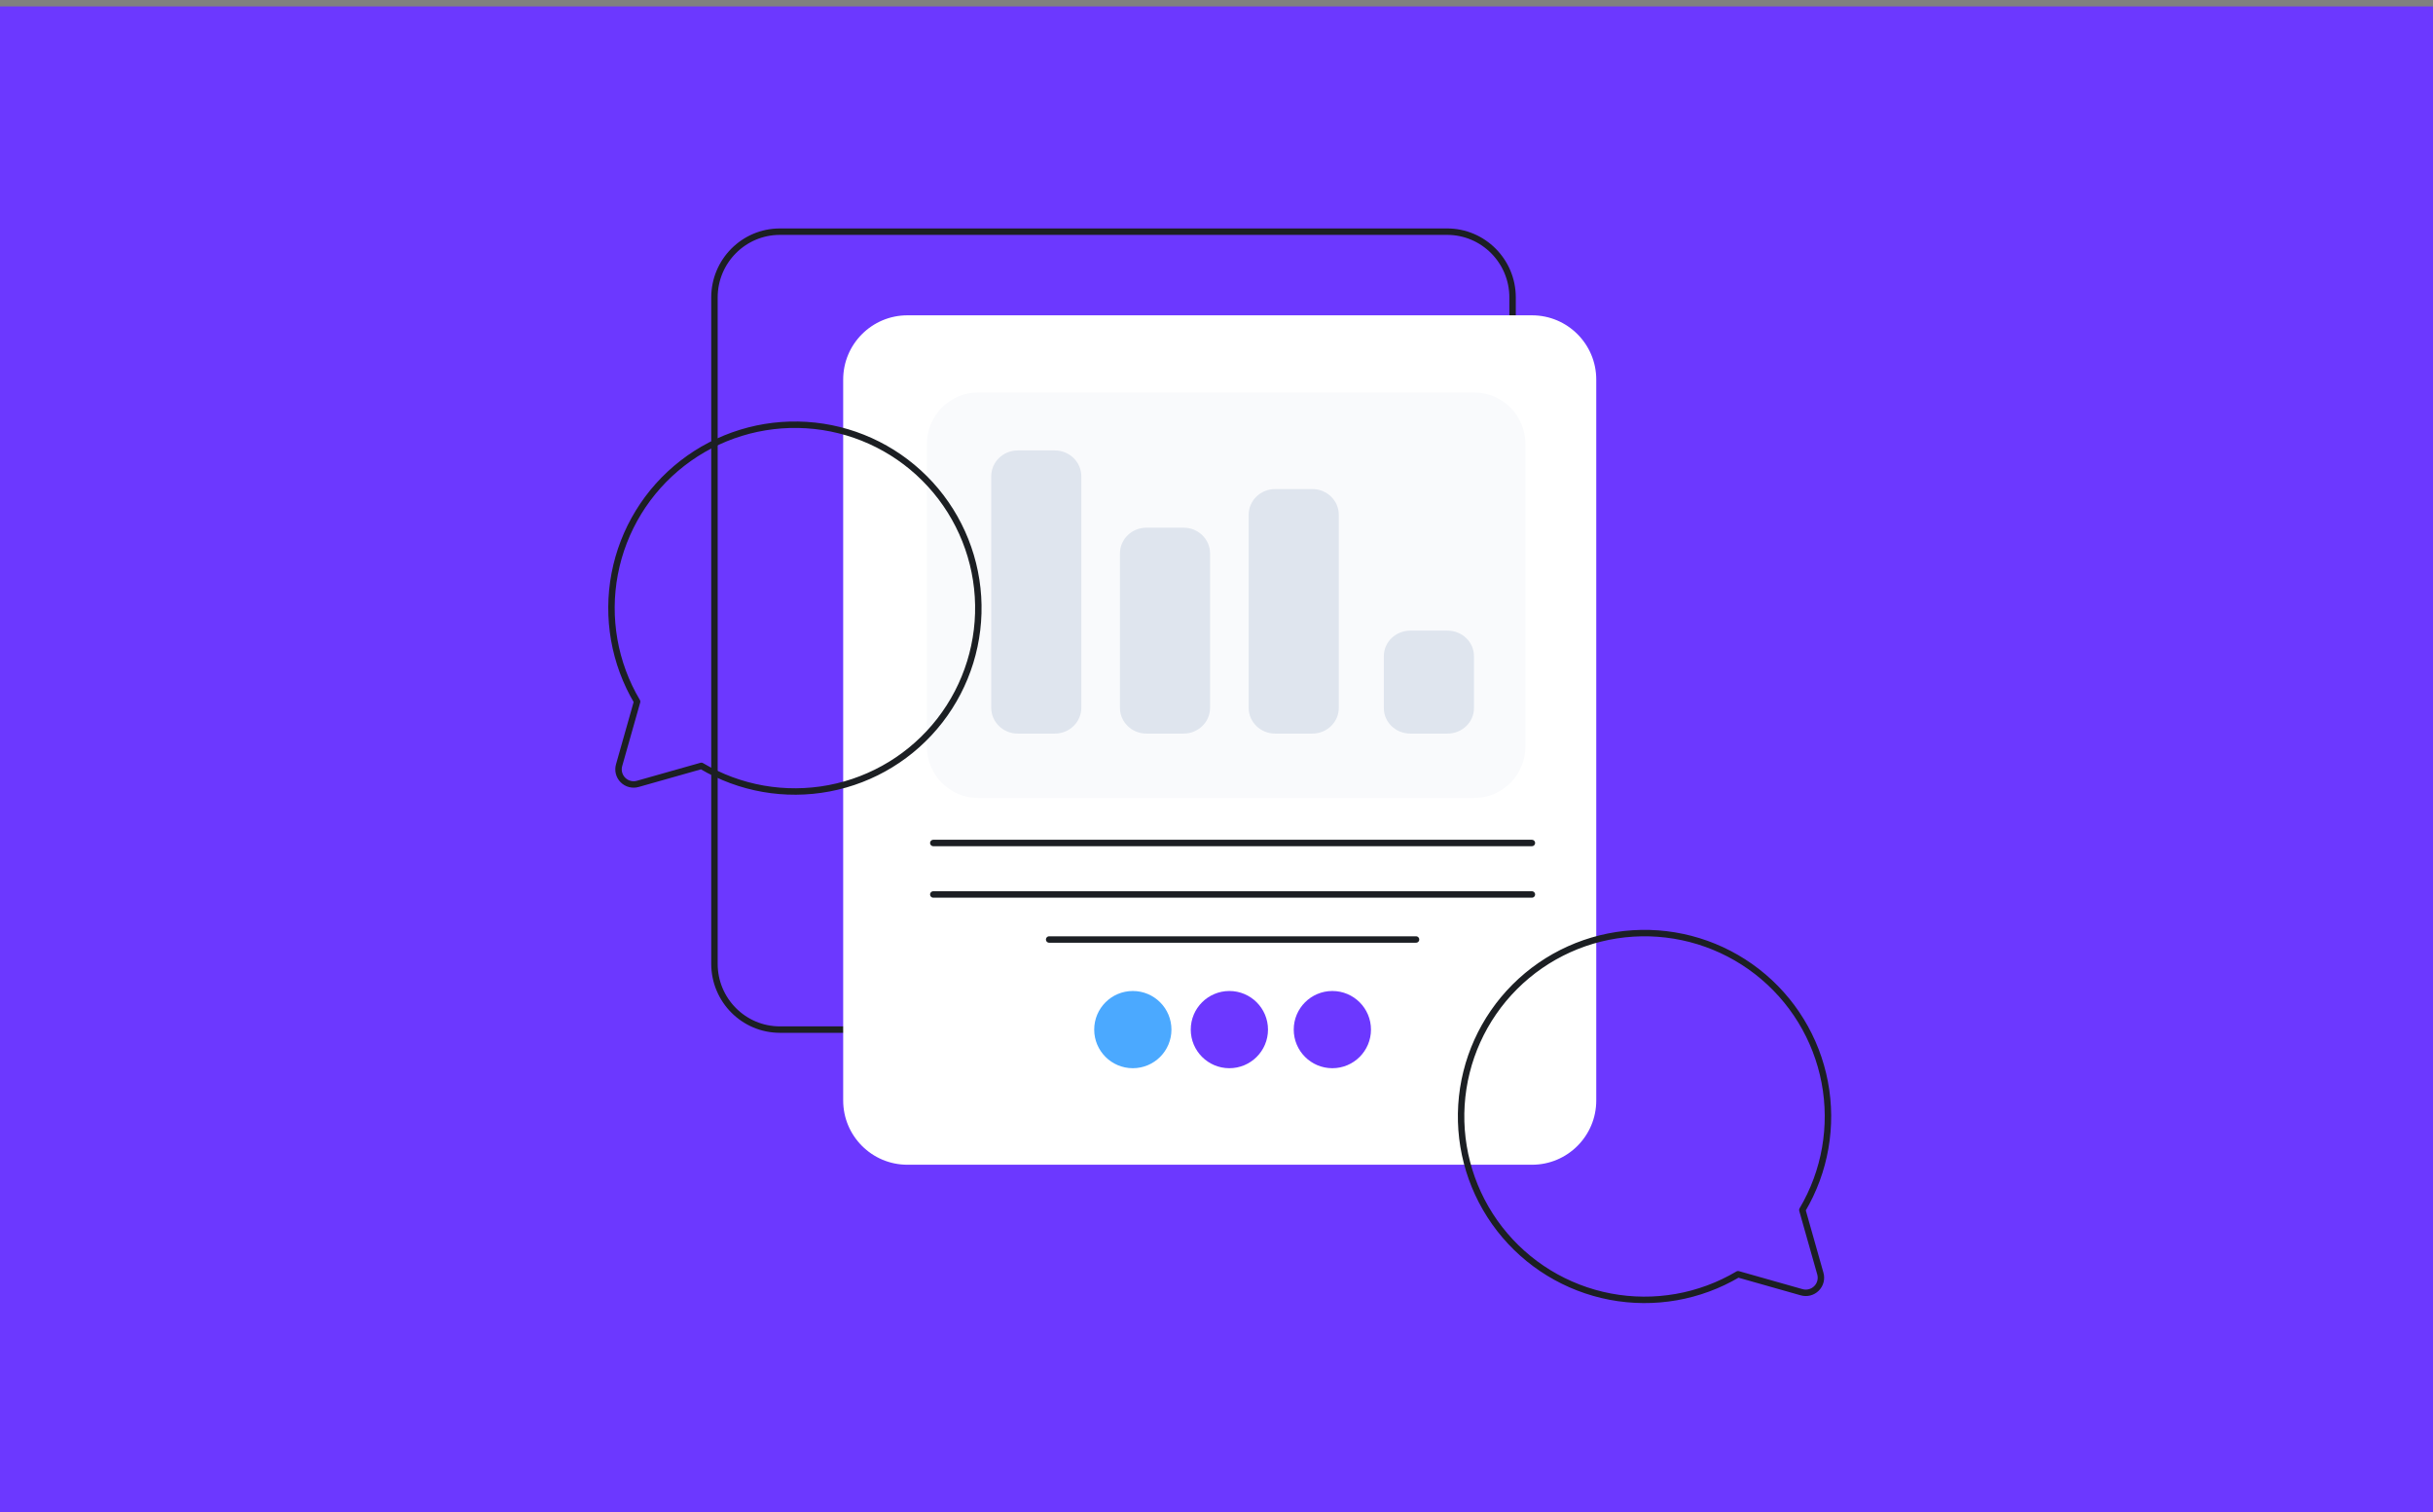 <svg width="378" height="235" viewBox="0 0 378 235" fill="none" xmlns="http://www.w3.org/2000/svg">
<rect x="0" y="0" width="378" height="235" fill="#808080" stroke="none"/>
<g clip-path="url(#clip0_18_31853)">
<path d="M0 1H378V236H0V1Z" fill="#6C38FF"/>
<path d="M224.828 36H121.172C115.554 36 111 40.578 111 46.226V149.774C111 155.422 115.554 160 121.172 160H224.828C230.446 160 235 155.422 235 149.774V46.226C235 40.578 230.446 36 224.828 36Z" stroke="#1C1F23"/>
<path d="M238.019 49H140.981C135.469 49 131 53.47 131 58.984V171.016C131 176.53 135.469 181 140.981 181H238.019C243.531 181 248 176.53 248 171.016V58.984C248 53.47 243.531 49 238.019 49Z" fill="white"/>
<path d="M229.072 61H151.928C147.549 61 144 64.594 144 69.027V115.973C144 120.406 147.549 124 151.928 124H229.072C233.451 124 237 120.406 237 115.973V69.027C237 64.594 233.451 61 229.072 61Z" fill="#F9FAFC"/>
<path d="M163.886 70H158.114C155.842 70 154 71.801 154 74.022V109.978C154 112.199 155.842 114 158.114 114H163.886C166.158 114 168 112.199 168 109.978V74.022C168 71.801 166.158 70 163.886 70Z" fill="#DFE5EE"/>
<path d="M183.886 82H178.114C175.842 82 174 83.792 174 86.003V109.997C174 112.208 175.842 114 178.114 114H183.886C186.158 114 188 112.208 188 109.997V86.003C188 83.792 186.158 82 183.886 82Z" fill="#DFE5EE"/>
<path d="M203.886 76H198.114C195.842 76 194 77.787 194 79.992V110.008C194 112.213 195.842 114 198.114 114H203.886C206.158 114 208 112.213 208 110.008V79.992C208 77.787 206.158 76 203.886 76Z" fill="#DFE5EE"/>
<path d="M224.886 98H219.114C216.842 98 215 99.769 215 101.951V110.049C215 112.231 216.842 114 219.114 114H224.886C227.158 114 229 112.231 229 110.049V101.951C229 99.769 227.158 98 224.886 98Z" fill="#DFE5EE"/>
<path d="M145 131H238" stroke="#1C1F23" stroke-linecap="round"/>
<path d="M145 139H238" stroke="#1C1F23" stroke-linecap="round"/>
<path d="M163 146H220" stroke="#1C1F23" stroke-linecap="round"/>
<path d="M176 166C179.314 166 182 163.314 182 160C182 156.686 179.314 154 176 154C172.686 154 170 156.686 170 160C170 163.314 172.686 166 176 166Z" fill="#4BA9FF"/>
<path d="M191 166C194.314 166 197 163.314 197 160C197 156.686 194.314 154 191 154C187.686 154 185 156.686 185 160C185 163.314 187.686 166 191 166Z" fill="#6C38FF"/>
<path d="M207 166C210.314 166 213 163.314 213 160C213 156.686 210.314 154 207 154C203.686 154 201 156.686 201 160C201 163.314 203.686 166 207 166Z" fill="#6C38FF"/>
<path d="M280.017 188.031C283.557 182.059 284.795 175 283.499 168.179C282.203 161.36 278.462 155.247 272.979 150.989C267.495 146.732 260.646 144.622 253.717 145.056C246.788 145.49 240.257 148.438 235.347 153.347C230.438 158.256 227.49 164.788 227.056 171.717C226.621 178.646 228.732 185.495 232.989 190.979C237.247 196.462 243.36 200.202 250.18 201.499C257.001 202.795 264.06 201.557 270.032 198.016L279.898 200.811C280.302 200.928 280.731 200.936 281.139 200.831C281.547 200.727 281.919 200.515 282.217 200.216C282.516 199.919 282.727 199.547 282.832 199.139C282.936 198.731 282.929 198.302 282.81 197.898L280.017 188.031Z" stroke="#1C1F23" stroke-linecap="round" stroke-linejoin="round"/>
<path d="M98.983 109.031C95.443 103.059 94.205 96 95.501 89.18C96.797 82.36 100.538 76.247 106.021 71.989C111.505 67.731 118.354 65.622 125.283 66.056C132.212 66.49 138.743 69.439 143.653 74.347C148.562 79.257 151.51 85.788 151.944 92.717C152.379 99.646 150.268 106.496 146.011 111.979C141.753 117.462 135.64 121.202 128.82 122.499C121.999 123.795 114.94 122.557 108.968 119.017L99.102 121.81C98.698 121.929 98.269 121.936 97.861 121.831C97.453 121.727 97.081 121.515 96.783 121.217C96.485 120.919 96.273 120.547 96.168 120.139C96.064 119.731 96.071 119.302 96.189 118.898L98.983 109.031Z" stroke="#1C1F23" stroke-linecap="round" stroke-linejoin="round"/>
</g>
<defs>
<clipPath id="clip0_18_31853">
<rect width="378" height="235" fill="white" transform="translate(0 1)"/>
</clipPath>
</defs>
</svg>
